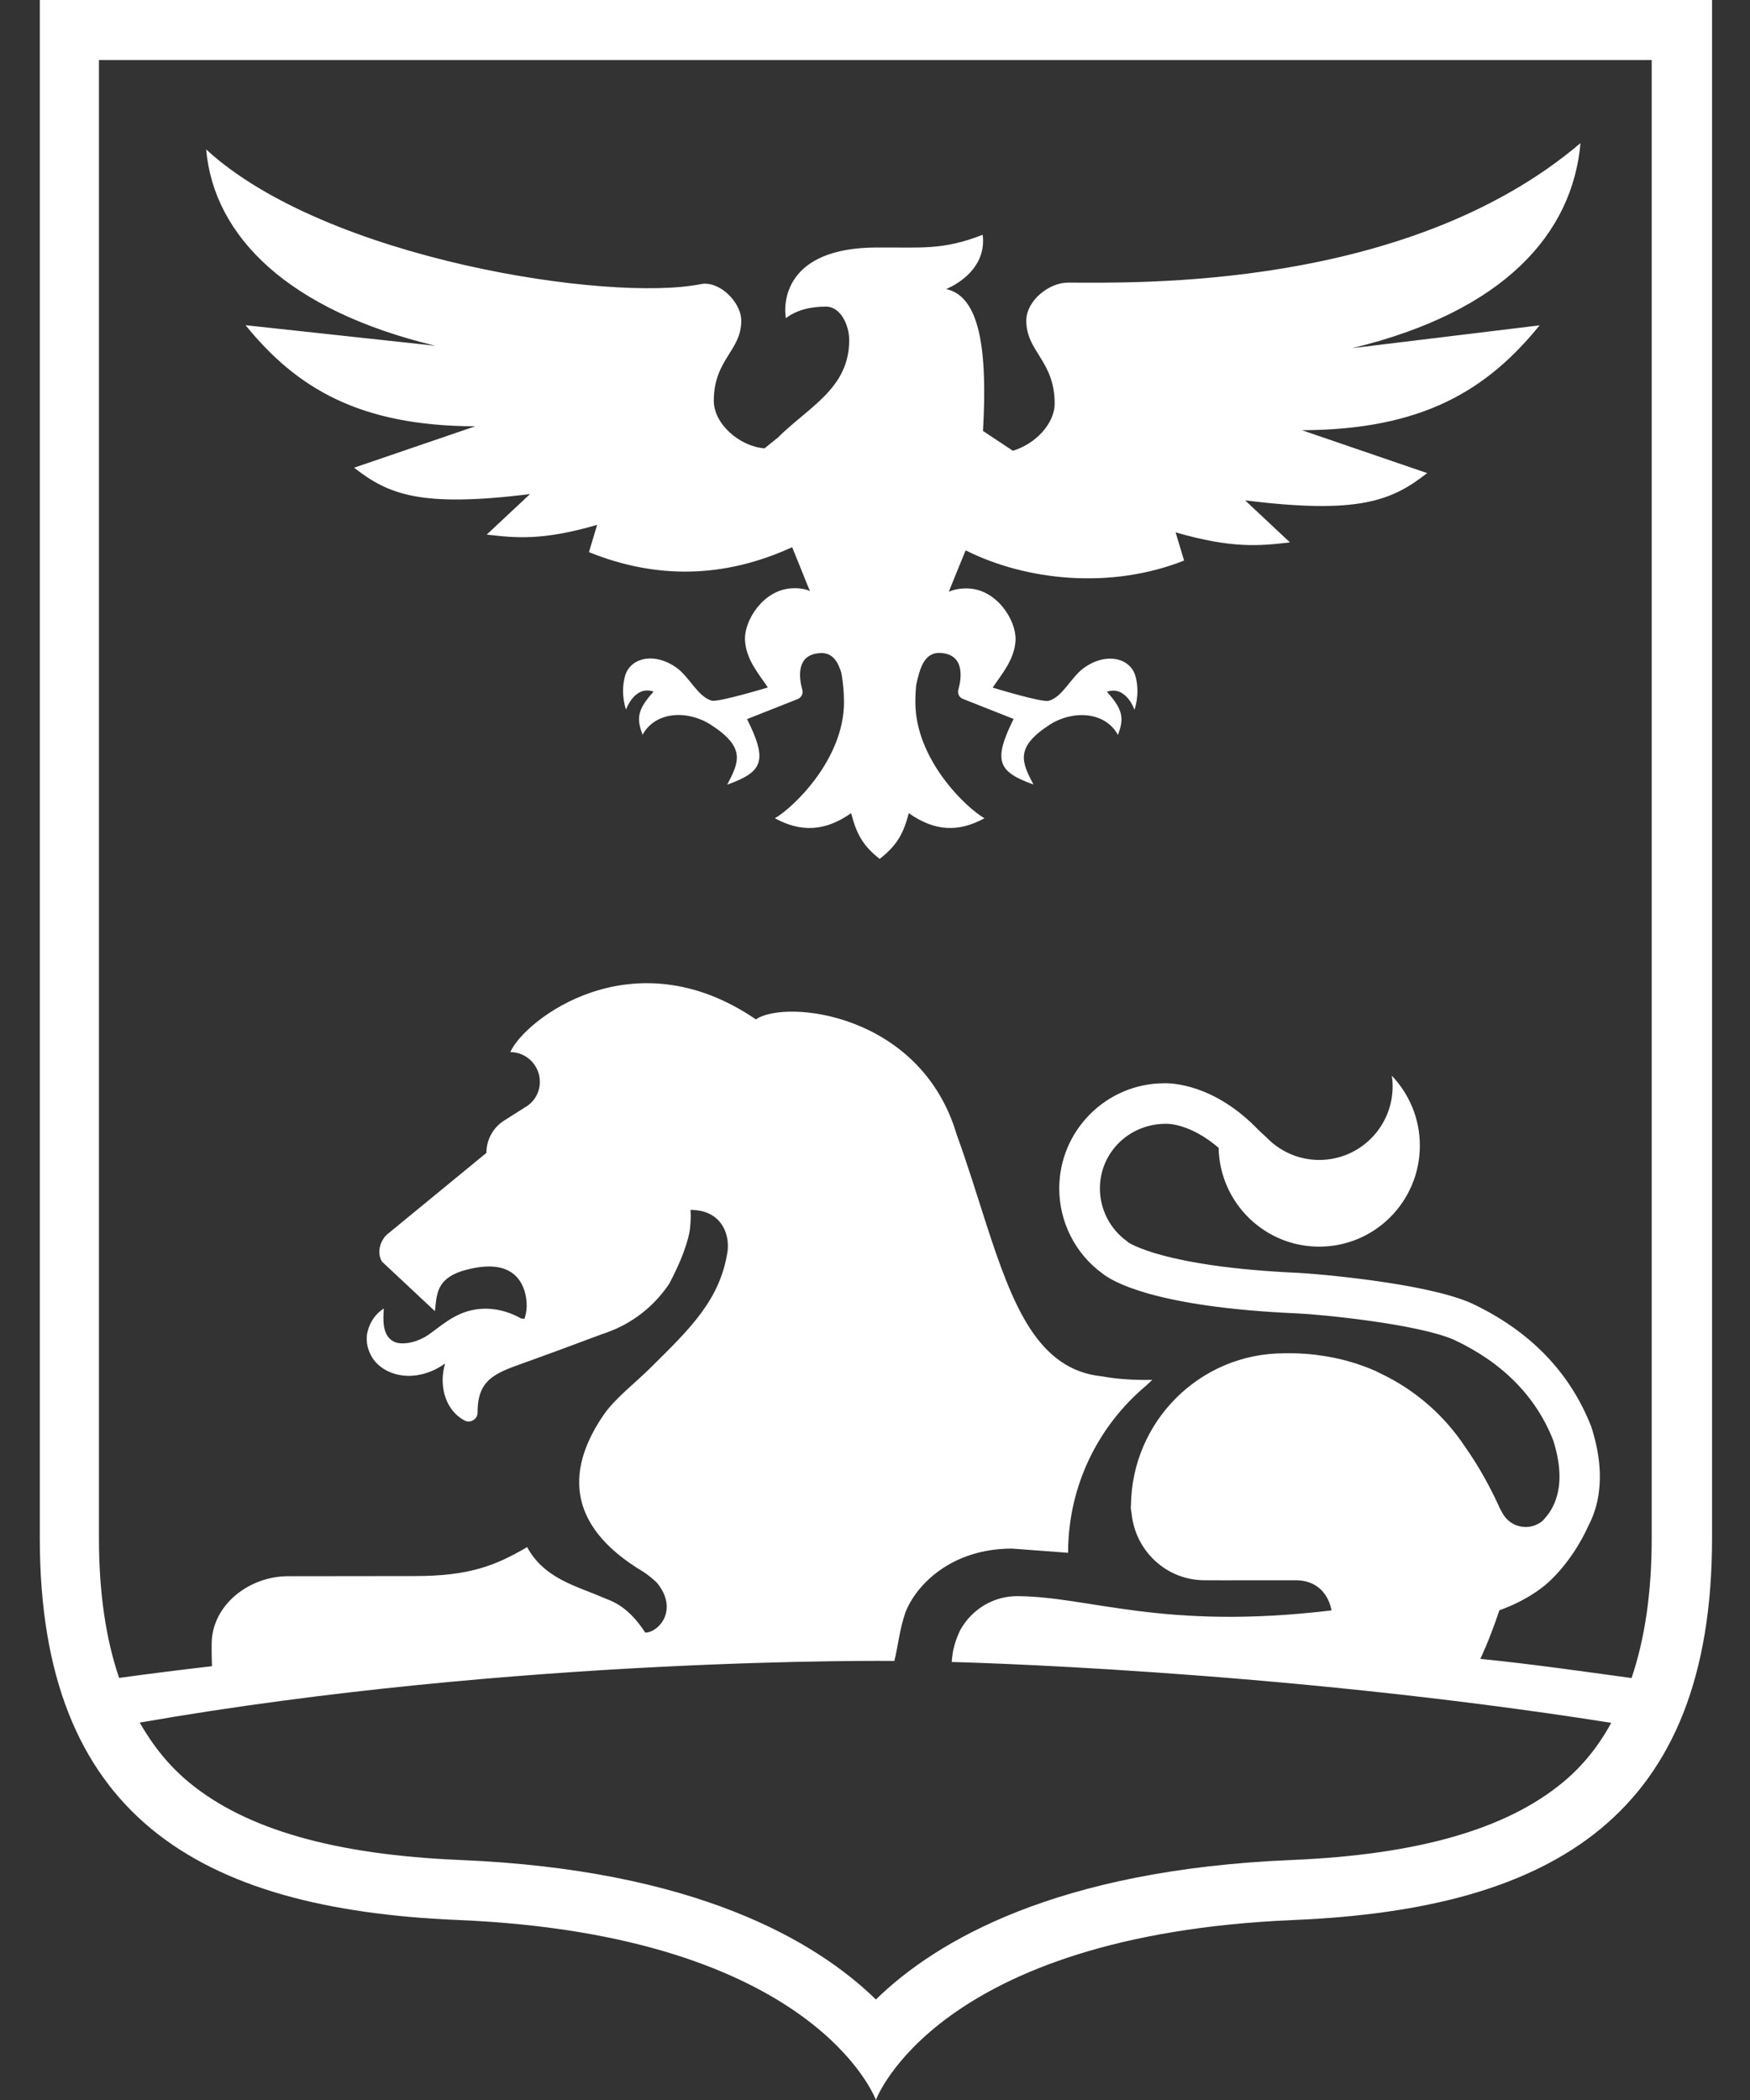 <svg width="35" height="42" viewBox="0 0 35 42" fill="none" xmlns="http://www.w3.org/2000/svg">
<rect x="0" y="0" width="35" height="42" fill="#333333" stroke="none"/>
<g id="&#208;&#145;&#208;&#181;&#208;&#187;&#208;&#179;&#208;&#190;&#209;&#128;&#208;&#190;&#208;&#180;&#209;&#129;&#208;&#186;&#208;&#176;&#209;&#143;_&#208;&#190;&#208;&#177;&#208;&#187;&#208;&#176;&#209;&#129;&#209;&#130;&#209;&#140; 1" clip-path="url(#clip0_97_1128)">
<path id="Vector" d="M0.796 0V30.762C0.796 36.3 3.95 38.181 9.157 38.4C16.324 38.7 17.518 42 17.518 42C17.518 42 18.713 38.7 25.88 38.4C31.087 38.181 34.241 36.3 34.241 30.762V0H0.796ZM31.255 35.649C30.12 36.588 28.346 37.095 25.829 37.2C21.141 37.395 18.725 38.811 17.518 39.99C16.309 38.811 13.896 37.395 9.208 37.2C6.694 37.095 4.92 36.588 3.782 35.649C3.382 35.319 3.06 34.917 2.794 34.452C10.391 33.126 17.886 33.219 17.886 33.219C17.96 32.943 17.987 32.595 18.11 32.244C18.322 31.704 19.017 30.972 20.242 30.972L21.362 31.056C21.362 29.706 21.974 28.503 22.932 27.705C23.004 27.633 23.046 27.597 23.046 27.597C22.44 27.612 22.051 27.528 22.051 27.528C20.755 27.405 20.251 26.106 19.722 24.471C19.54 23.907 19.355 23.301 19.134 22.692C18.414 20.256 15.706 19.98 15.118 20.388C12.651 18.702 10.486 20.403 10.206 21.042C10.531 21.042 10.797 21.309 10.797 21.636C10.797 21.861 10.671 22.056 10.486 22.155L10.08 22.413C9.859 22.554 9.728 22.797 9.728 23.058L7.733 24.696C7.623 24.801 7.521 25.032 7.64 25.233L8.698 26.223C8.736 25.896 8.724 25.59 9.235 25.422C10.155 25.146 10.403 25.554 10.489 25.812C10.552 26.025 10.546 26.214 10.489 26.376L10.424 26.37C10.125 26.202 9.752 26.112 9.36 26.223C8.966 26.337 8.692 26.637 8.488 26.745C8.285 26.859 8.05 26.898 7.903 26.844C7.832 26.814 7.754 26.76 7.709 26.637C7.661 26.514 7.664 26.352 7.676 26.169C7.524 26.268 7.402 26.424 7.351 26.634C7.297 26.841 7.372 27.117 7.56 27.291C7.748 27.462 8.002 27.528 8.226 27.516C8.45 27.504 8.656 27.429 8.835 27.315C8.859 27.3 8.877 27.285 8.901 27.27C8.874 27.369 8.853 27.483 8.853 27.597C8.853 28.017 9.065 28.299 9.304 28.416C9.396 28.461 9.555 28.398 9.552 28.242C9.552 27.591 9.901 27.465 10.462 27.264C10.907 27.105 11.621 26.841 12.027 26.688C12.126 26.658 12.341 26.568 12.341 26.568C12.341 26.565 12.344 26.565 12.344 26.565C12.768 26.37 13.126 26.061 13.383 25.677C13.75 24.99 13.795 24.609 13.795 24.609C13.828 24.339 13.81 24.198 13.81 24.198C14.407 24.198 14.592 24.651 14.553 25.011C14.41 26.004 13.777 26.595 13.012 27.354C12.708 27.657 12.299 27.969 12.078 28.29C11.37 29.316 11.254 30.474 12.863 31.434C12.929 31.473 13.084 31.596 13.144 31.662C13.58 32.202 13.168 32.652 12.905 32.652C12.538 32.088 12.209 32.016 12.036 31.941C11.543 31.725 10.88 31.572 10.543 30.942C9.898 31.32 9.372 31.521 8.297 31.521L5.741 31.524C5.004 31.536 4.314 32.049 4.239 32.76C4.224 32.901 4.239 33.324 4.239 33.324C3.615 33.396 2.997 33.474 2.382 33.558C2.116 32.775 1.979 31.848 1.979 30.762V1.2H33.034V30.762C33.034 31.851 32.897 32.775 32.631 33.561C31.598 33.42 30.69 33.288 29.606 33.177C29.606 33.177 29.776 32.838 29.988 32.205C29.988 32.205 30.654 31.989 31.075 31.542C31.383 31.227 31.613 30.858 31.768 30.516C31.873 30.315 31.941 30.102 31.974 29.871C31.974 29.868 31.974 29.868 31.974 29.865C32.031 29.466 31.983 29.022 31.825 28.533C31.398 27.441 30.592 26.61 29.421 26.061C28.495 25.653 26.283 25.473 25.981 25.458C23.261 25.338 22.571 24.849 22.568 24.849L22.532 24.819C22.198 24.576 21.998 24.183 21.998 23.769C21.998 23.058 22.574 22.479 23.311 22.476C23.335 22.473 23.795 22.461 24.372 22.956C24.395 24.051 25.285 24.933 26.384 24.933C27.498 24.933 28.397 24.027 28.397 22.911C28.397 22.368 28.182 21.876 27.835 21.513C27.847 21.582 27.853 21.651 27.853 21.723C27.853 22.539 27.197 23.199 26.384 23.199C25.966 23.199 25.59 23.022 25.321 22.74C25.318 22.737 25.259 22.683 25.178 22.608C24.291 21.681 23.437 21.66 23.273 21.666C22.123 21.672 21.185 22.614 21.185 23.769C21.185 24.438 21.505 25.074 22.045 25.467C22.228 25.617 23.07 26.142 25.945 26.268C26.384 26.286 28.355 26.475 29.087 26.799C30.057 27.255 30.723 27.936 31.064 28.806C31.243 29.367 31.231 29.832 31.028 30.186C30.98 30.273 30.917 30.345 30.855 30.414C30.762 30.492 30.645 30.54 30.514 30.54C30.335 30.54 30.18 30.453 30.084 30.318C30.054 30.279 30.009 30.186 30.009 30.186H30.006C29.827 29.787 29.597 29.355 29.305 28.941C28.887 28.308 28.304 27.798 27.614 27.471C27.579 27.453 27.546 27.438 27.513 27.42C27.158 27.264 26.775 27.156 26.375 27.105C26.363 27.102 26.351 27.102 26.34 27.099C26.178 27.078 26.011 27.066 25.844 27.066H25.68C24.001 27.066 22.637 28.425 22.619 30.108C22.619 30.114 22.616 30.12 22.616 30.123C22.616 30.126 22.616 30.126 22.616 30.129C22.616 30.132 22.616 30.135 22.616 30.141C22.616 30.183 22.622 30.219 22.631 30.258C22.699 31.011 23.323 31.605 24.091 31.605C24.091 31.605 24.372 31.608 25.907 31.605C26.557 31.605 26.629 32.208 26.629 32.208C23.252 32.613 21.809 31.932 20.349 31.923H20.343C19.86 31.923 19.442 32.19 19.215 32.583C19.212 32.583 19.077 32.85 19.05 33.099C19.041 33.144 19.035 33.24 19.035 33.24C19.035 33.24 25.444 33.387 32.195 34.452L32.225 34.455C31.974 34.92 31.652 35.322 31.255 35.649Z" fill="white"/>
<path id="Vector_2" d="M22.359 14.7C22.475 14.382 22.478 14.208 22.138 13.836C22.52 13.701 22.69 14.196 22.69 14.196C22.777 13.923 22.753 13.683 22.711 13.53C22.61 13.152 22.114 13.038 21.669 13.365C21.418 13.551 21.251 13.938 20.976 14.016C20.839 14.055 19.854 13.752 19.854 13.752C20.027 13.491 20.293 13.191 20.311 12.804C20.328 12.408 19.94 11.793 19.367 11.769C19.206 11.763 19.08 11.79 18.976 11.835C18.988 11.805 19 11.778 19.012 11.745C19.086 11.559 19.206 11.268 19.313 11.007C20.526 11.616 22.213 11.793 23.682 11.211L23.512 10.647C24.652 10.977 25.202 10.917 25.799 10.848L24.903 10.008C27.161 10.287 27.829 10.023 28.543 9.462L26.038 8.604C28.445 8.598 29.741 7.803 30.792 6.507L27.044 6.963C30.078 6.231 31.449 4.677 31.61 2.862C28.134 5.817 22.678 5.652 21.362 5.652C20.976 5.652 20.526 6.015 20.526 6.414C20.526 7.035 21.093 7.215 21.093 8.07C21.093 8.478 20.702 8.883 20.257 9.015L19.66 8.619C19.752 7.008 19.6 5.925 18.922 5.781C18.922 5.781 19.749 5.469 19.654 4.695C18.856 5.01 18.42 4.944 17.542 4.95C15.664 4.95 15.667 6.096 15.718 6.363C15.915 6.213 16.181 6.132 16.518 6.132C16.817 6.132 16.984 6.51 16.984 6.801C16.984 7.773 16.175 8.133 15.536 8.772H15.527V8.775L15.291 8.967C14.786 8.928 14.276 8.475 14.276 8.016C14.276 7.191 14.825 7.017 14.825 6.417C14.825 6.033 14.377 5.61 14.019 5.682C12.197 6.051 6.512 5.19 4.123 2.988C4.278 4.74 5.777 6.21 8.706 6.915L4.911 6.504C5.926 7.755 7.181 8.52 9.504 8.526L7.082 9.354C7.772 9.894 8.417 10.152 10.6 9.882L9.734 10.692C10.31 10.758 10.841 10.818 11.943 10.497L11.779 11.043C13.132 11.589 14.488 11.565 15.843 10.944C15.948 11.202 16.07 11.502 16.16 11.73C16.172 11.76 16.187 11.79 16.202 11.82C16.103 11.781 15.99 11.757 15.843 11.766C15.27 11.79 14.882 12.405 14.9 12.801C14.918 13.188 15.18 13.485 15.357 13.749C15.357 13.749 14.368 14.049 14.234 14.013C13.959 13.935 13.792 13.548 13.541 13.362C13.096 13.035 12.6 13.149 12.499 13.527C12.457 13.68 12.433 13.923 12.52 14.193C12.52 14.193 12.69 13.698 13.072 13.833C12.732 14.205 12.735 14.379 12.851 14.697C13.105 14.226 13.75 14.196 14.213 14.493C14.924 14.949 14.78 15.243 14.544 15.693C15.261 15.438 15.357 15.216 14.941 14.382L15.957 13.98C16.028 13.95 16.067 13.872 16.046 13.797C15.981 13.56 15.912 13.086 16.408 13.062C16.659 13.05 16.763 13.245 16.829 13.464C16.859 13.641 16.88 13.83 16.88 14.043C16.88 15.189 15.861 16.158 15.497 16.365C16.014 16.647 16.5 16.632 17.023 16.263C17.13 16.686 17.265 16.92 17.593 17.178C17.925 16.92 18.068 16.686 18.175 16.263C18.698 16.632 19.173 16.647 19.689 16.365C19.325 16.158 18.307 15.192 18.307 14.043C18.307 13.917 18.313 13.803 18.325 13.692C18.393 13.401 18.468 13.044 18.805 13.059C19.298 13.083 19.233 13.56 19.167 13.794C19.146 13.869 19.182 13.947 19.256 13.977L20.272 14.379C19.86 15.213 19.952 15.435 20.669 15.69C20.433 15.24 20.293 14.946 21 14.49C21.46 14.199 22.105 14.229 22.359 14.7Z" fill="white"/>
</g>
<defs>
<clipPath id="clip0_97_1128">
<rect width="33.444" height="42" fill="white" transform="translate(0.796)"/>
</clipPath>
</defs>
</svg>
